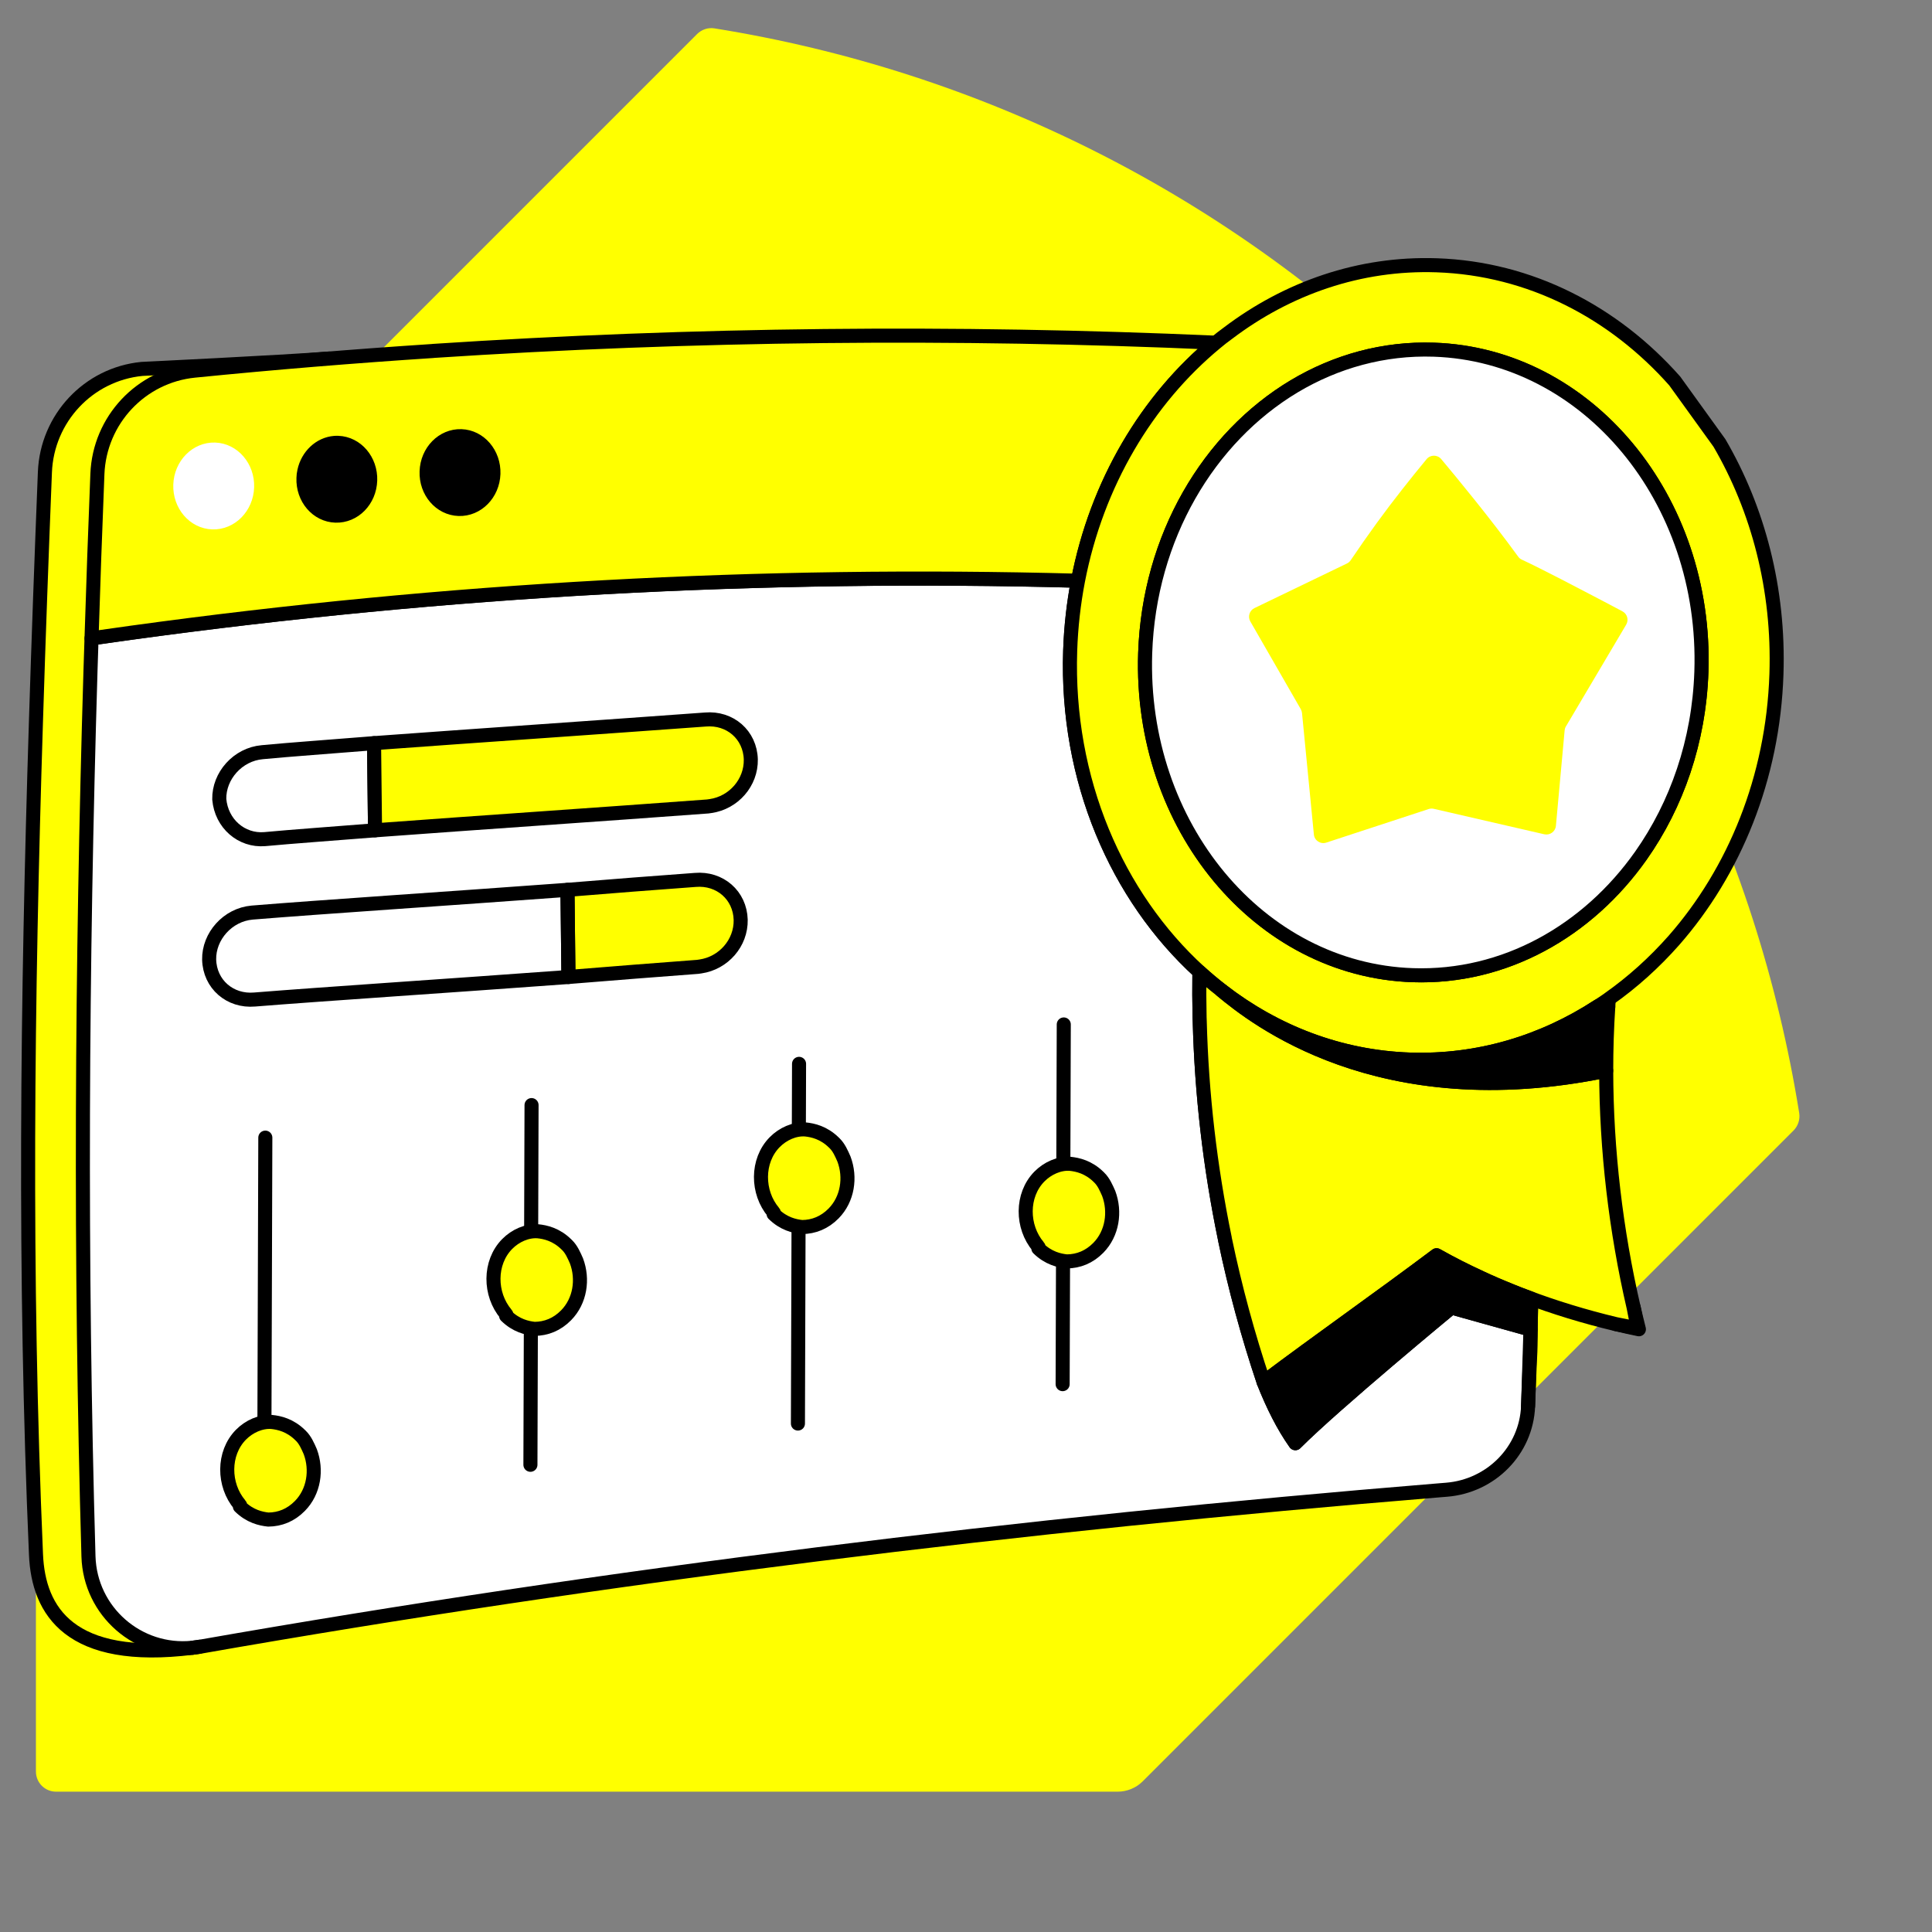 <svg width="148" height="148" viewBox="0 0 148 148" fill="none" xmlns="http://www.w3.org/2000/svg">
<rect x="0" y="0" width="148" height="148" fill="#808080" stroke="none"/>
<path d="M53.395 2.613L3.548 52.46C3.038 52.97 2.752 53.664 2.752 54.383V135.709C2.752 136.561 3.441 137.25 4.293 137.25H85.619C86.338 137.25 87.032 136.964 87.542 136.454L137.389 86.608C137.741 86.255 137.904 85.755 137.828 85.266C134.598 65.128 125.226 45.802 109.711 30.291C94.195 14.781 74.874 5.404 54.736 2.174C54.247 2.093 53.747 2.261 53.395 2.613Z" fill="#FFFF00"/>
<path d="M25.206 27.465C21.481 27.75 10.869 28.261 10.869 28.261C6.767 28.664 3.604 32.051 3.44 36.169C3.185 42.572 2.951 48.949 2.752 55.327C2.083 76.556 1.833 97.679 2.757 119.087C2.94 123.424 5.359 127.393 14.746 126.225" fill="#FFFF00"/>
<path d="M25.206 27.465C21.481 27.75 10.869 28.261 10.869 28.261C6.767 28.664 3.604 32.051 3.44 36.169C3.185 42.572 2.951 48.949 2.752 55.327C2.083 76.556 1.833 97.679 2.757 119.087C2.94 123.424 5.359 127.393 14.746 126.225" stroke="black" stroke-width="1.077" stroke-miterlimit="10" stroke-linecap="round" stroke-linejoin="round"/>
<path d="M117.165 101.827L111.185 100.159C111.185 100.159 102.287 107.495 99.231 110.556C98.313 109.261 97.507 107.659 96.803 105.873C96.797 105.863 96.792 105.852 96.792 105.842C95.599 102.286 94.614 98.659 93.849 94.99C93.849 94.96 93.843 94.929 93.833 94.898C92.695 89.403 92.047 83.812 91.905 78.205C91.9 78.031 91.894 77.939 91.894 77.939C91.869 76.776 91.864 75.608 91.879 74.444C85.553 68.669 81.65 59.735 81.981 49.837C82.042 48.006 82.246 46.22 82.578 44.49C58.277 43.832 34.196 45.154 10.084 48.47C9.538 48.541 8.216 48.73 7.012 48.904C6.982 49.735 6.961 50.577 6.931 51.414C6.252 74.036 6.124 96.526 6.777 119.225C6.9 123.459 10.599 126.648 14.742 126.225C14.757 126.22 14.772 126.22 14.788 126.22C14.951 126.194 15.119 126.179 15.283 126.153C46.614 120.648 78.451 116.766 110.149 114.174C110.374 114.153 110.609 114.133 110.833 114.118C114.221 113.837 116.925 111.118 117.058 107.72L117.241 101.863L117.165 101.827Z" fill="white" stroke="black" stroke-width="1.077" stroke-miterlimit="10" stroke-linecap="round" stroke-linejoin="round"/>
<path d="M20.28 64.281C22.388 64.085 25.393 63.869 28.729 63.605L28.654 56.929C25.208 57.209 22.313 57.409 20.095 57.621C18.207 57.785 16.762 59.445 16.797 61.223C16.958 63.095 18.502 64.429 20.28 64.281Z" stroke="black" stroke-width="1.077" stroke-miterlimit="10" stroke-linecap="round" stroke-linejoin="round"/>
<path d="M43.546 74.842C46.991 74.562 50.327 74.298 53.442 74.066C53.552 74.05 53.552 74.05 53.662 74.034C55.424 73.776 56.775 72.242 56.74 70.464C56.69 68.576 55.145 67.242 53.257 67.406C50.252 67.621 46.916 67.886 43.471 68.166L43.546 74.842Z" fill="#FFFF00" stroke="black" stroke-width="1.077" stroke-miterlimit="10" stroke-linecap="round" stroke-linejoin="round"/>
<path d="M19.505 76.568C24.619 76.156 34.31 75.521 43.546 74.842L43.471 68.165C34.236 68.845 24.544 69.48 19.32 69.908C17.432 70.072 15.988 71.732 16.022 73.51C16.073 75.397 17.617 76.732 19.505 76.568Z" stroke="black" stroke-width="1.077" stroke-miterlimit="10" stroke-linecap="round" stroke-linejoin="round"/>
<path d="M28.729 63.605C36.517 63.026 46.429 62.359 54.217 61.779C54.327 61.763 54.327 61.763 54.437 61.747C56.199 61.49 57.55 59.955 57.515 58.177C57.464 56.289 55.92 54.955 54.032 55.119C46.354 55.682 36.332 56.365 28.654 56.929L28.729 63.605Z" fill="#FFFF00" stroke="black" stroke-width="1.077" stroke-miterlimit="10" stroke-linecap="round" stroke-linejoin="round"/>
<path d="M20.325 87.148L20.239 114.702" stroke="black" stroke-width="1.077" stroke-miterlimit="10" stroke-linecap="round" stroke-linejoin="round"/>
<path d="M23.768 111.202C24.292 112.603 24.051 114.266 22.975 115.362C22.278 116.07 21.451 116.397 20.556 116.405C19.981 116.346 19.149 116.162 18.375 115.402L18.311 115.339C17.02 113.817 16.998 111.39 18.391 109.972C19.025 109.328 19.916 108.936 20.747 108.993C21.322 109.052 22.154 109.236 22.927 109.996L22.992 110.059C23.314 110.376 23.573 110.757 23.768 111.202Z" fill="#FFFF00"/>
<path d="M18.374 115.275C17.083 113.753 17.061 111.326 18.454 109.908C19.088 109.264 19.979 108.872 20.809 108.929C21.385 108.988 22.217 109.172 22.99 109.932L23.055 109.995C23.377 110.312 23.573 110.757 23.768 111.203C24.292 112.603 24.051 114.267 22.974 115.362C22.278 116.071 21.45 116.398 20.556 116.406C19.981 116.347 19.148 116.162 18.375 115.403C18.439 115.338 18.374 115.275 18.374 115.275Z" stroke="black" stroke-width="1.077" stroke-miterlimit="10" stroke-linecap="round" stroke-linejoin="round"/>
<path d="M40.719 84.655L40.633 112.209" stroke="black" stroke-width="1.077" stroke-miterlimit="10" stroke-linecap="round" stroke-linejoin="round"/>
<path d="M44.163 96.594C44.686 97.995 44.445 99.658 43.369 100.754C42.672 101.462 41.845 101.789 40.95 101.797C40.375 101.738 39.543 101.554 38.77 100.794L38.705 100.731C37.414 99.209 37.393 96.782 38.785 95.364C39.419 94.719 40.309 94.328 41.141 94.385C41.716 94.444 42.548 94.628 43.321 95.388L43.386 95.451C43.708 95.768 43.967 96.149 44.163 96.594Z" fill="#FFFF00"/>
<path d="M38.768 100.667C37.477 99.145 37.456 96.718 38.849 95.3C39.482 94.655 40.373 94.264 41.203 94.321C41.779 94.379 42.611 94.564 43.384 95.324L43.449 95.387C43.771 95.704 43.967 96.149 44.162 96.594C44.686 97.995 44.445 99.658 43.368 100.754C42.672 101.463 41.844 101.789 40.95 101.797C40.375 101.738 39.542 101.554 38.769 100.794C38.833 100.73 38.768 100.667 38.768 100.667Z" stroke="black" stroke-width="1.077" stroke-miterlimit="10" stroke-linecap="round" stroke-linejoin="round"/>
<path d="M61.211 81.496L61.125 109.05" stroke="black" stroke-width="1.077" stroke-miterlimit="10" stroke-linecap="round" stroke-linejoin="round"/>
<path d="M64.655 88.793C65.178 90.194 64.937 91.857 63.861 92.953C63.164 93.661 62.337 93.988 61.443 93.996C60.867 93.937 60.035 93.753 59.262 92.993L59.197 92.93C57.906 91.408 57.885 88.981 59.278 87.563C59.911 86.918 60.802 86.527 61.633 86.584C62.208 86.643 63.04 86.827 63.814 87.587L63.878 87.65C64.2 87.967 64.459 88.348 64.655 88.793Z" fill="#FFFF00"/>
<path d="M59.26 92.866C57.969 91.344 57.948 88.917 59.341 87.499C59.974 86.855 60.865 86.463 61.696 86.52C62.271 86.579 63.103 86.763 63.877 87.523L63.941 87.586C64.263 87.903 64.459 88.348 64.654 88.794C65.178 90.195 64.937 91.858 63.861 92.953C63.164 93.662 62.337 93.989 61.442 93.997C60.867 93.938 60.035 93.754 59.261 92.994C59.325 92.929 59.26 92.866 59.26 92.866Z" stroke="black" stroke-width="1.077" stroke-miterlimit="10" stroke-linecap="round" stroke-linejoin="round"/>
<path d="M81.49 78.478L81.403 106.032" stroke="black" stroke-width="1.077" stroke-miterlimit="10" stroke-linecap="round" stroke-linejoin="round"/>
<path d="M84.933 91.427C85.456 92.828 85.216 94.491 84.139 95.586C83.443 96.295 82.615 96.622 81.721 96.63C81.145 96.571 80.313 96.387 79.54 95.627L79.476 95.564C78.184 94.042 78.163 91.614 79.556 90.197C80.189 89.552 81.08 89.161 81.911 89.218C82.487 89.276 83.319 89.461 84.092 90.221L84.156 90.284C84.478 90.6 84.737 90.981 84.933 91.427Z" fill="#FFFF00"/>
<path d="M79.539 95.499C78.248 93.978 78.226 91.55 79.619 90.132C80.252 89.488 81.143 89.097 81.974 89.153C82.549 89.212 83.382 89.397 84.155 90.156L84.219 90.22C84.541 90.536 84.737 90.982 84.933 91.427C85.456 92.828 85.215 94.491 84.139 95.587C83.442 96.295 82.615 96.622 81.721 96.63C81.145 96.571 80.313 96.387 79.54 95.627C79.603 95.563 79.539 95.499 79.539 95.499Z" stroke="black" stroke-width="1.077" stroke-miterlimit="10" stroke-linecap="round" stroke-linejoin="round"/>
<path d="M120.491 55.179L120.124 55.786L119.348 64.092L109.629 61.904L100.501 64.817L99.455 54.455L94.996 46.909L103.17 43.067C104.613 40.97 105.95 39.184 107.343 37.455C112.491 42.965 116.868 48.919 120.491 55.179Z" fill="#FFFF00"/>
<path d="M23.247 36.633C23.252 36.45 23.272 36.271 23.313 36.097L25.63 33.934C25.716 33.929 25.808 33.924 25.9 33.929C27.318 33.975 28.415 35.266 28.364 36.807C28.313 38.347 27.13 39.552 25.711 39.506C24.293 39.455 23.196 38.174 23.247 36.633Z" fill="#FFFF00"/>
<path d="M32.675 36.118C32.726 34.577 33.915 33.368 35.328 33.414C36.741 33.46 37.843 34.751 37.792 36.291C37.741 37.832 36.553 39.036 35.139 38.99C33.731 38.939 32.624 37.659 32.675 36.118Z" fill="#FFFF00"/>
<path d="M117.277 99.47C117.241 105.169 117.266 101.863 117.057 107.699C117.057 107.704 117.057 107.71 117.057 107.715" stroke="black" stroke-width="1.077" stroke-miterlimit="10" stroke-linecap="round" stroke-linejoin="round"/>
<path d="M15.282 126.148C15.119 126.179 14.956 126.199 14.787 126.219" stroke="black" stroke-width="1.077" stroke-miterlimit="10" stroke-linecap="round" stroke-linejoin="round"/>
<path d="M33.17 26.883C33.17 26.883 33.17 26.883 33.165 26.888C27.068 27.286 20.976 27.786 14.894 28.393C10.792 28.802 7.624 32.189 7.461 36.307C7.292 40.511 7.144 44.71 7.012 48.898C8.216 48.73 9.537 48.541 10.083 48.465C34.195 45.148 58.277 43.827 82.578 44.485C84.011 37.031 87.863 30.603 93.124 26.251C73.149 25.363 53.129 25.572 33.17 26.883Z" fill="#FFFF00" stroke="black" stroke-width="1.077" stroke-miterlimit="10" stroke-linecap="round" stroke-linejoin="round"/>
<path d="M122.368 45.659C124.027 46.506 125.338 47.194 125.338 47.194L120.491 55.179L120.124 55.786L119.348 64.092L109.629 61.904L100.501 64.817L99.455 54.455L94.996 46.909L103.17 43.067C104.613 40.97 105.95 39.184 107.343 37.455C108.139 36.465 108.945 35.495 109.807 34.495C109.807 34.495 113.608 38.827 116.547 42.786C117.312 43.128 118.521 43.72 119.807 44.368L122.368 45.659Z" stroke="black" stroke-width="1.077" stroke-miterlimit="10" stroke-linecap="round" stroke-linejoin="round"/>
<path d="M123.2 77.123L122.419 77.077C122.695 76.903 122.965 76.72 123.236 76.531C123.22 76.73 123.21 76.924 123.2 77.123Z" fill="#FFFF00" stroke="black" stroke-width="1.077" stroke-miterlimit="10" stroke-linecap="round" stroke-linejoin="round"/>
<path d="M125.144 100.153C125.271 100.715 125.409 101.271 125.547 101.827C124.955 101.704 124.368 101.572 123.776 101.429" stroke="black" stroke-width="1.077" stroke-miterlimit="10" stroke-linecap="round" stroke-linejoin="round"/>
<path d="M18.93 37.317C18.879 38.853 17.69 40.062 16.277 40.016C14.864 39.97 13.762 38.679 13.813 37.144C13.864 35.603 15.053 34.394 16.466 34.44C17.874 34.49 18.981 35.781 18.93 37.317Z" fill="white" stroke="white" stroke-width="1.077" stroke-miterlimit="10" stroke-linecap="round" stroke-linejoin="round"/>
<path d="M28.359 36.801C28.308 38.342 27.124 39.546 25.706 39.5C24.293 39.455 23.191 38.169 23.247 36.628C23.252 36.444 23.272 36.266 23.313 36.092C23.568 34.914 24.502 34.021 25.629 33.929C25.716 33.924 25.808 33.919 25.9 33.924C27.313 33.975 28.41 35.266 28.359 36.801Z" fill="black" stroke="black" stroke-width="1.077" stroke-miterlimit="10" stroke-linecap="round" stroke-linejoin="round"/>
<path d="M37.798 36.291C37.747 37.832 36.558 39.036 35.145 38.99C33.731 38.944 32.624 37.659 32.68 36.118C32.731 34.577 33.92 33.368 35.333 33.414C36.742 33.46 37.849 34.751 37.798 36.291Z" fill="black" stroke="black" stroke-width="1.077" stroke-miterlimit="10" stroke-linecap="round" stroke-linejoin="round"/>
<path d="M131.715 33.929L128.292 29.184C123.624 23.914 117.216 20.567 110.057 20.322C104.154 20.123 98.629 22.067 94.063 25.526C93.746 25.756 93.43 26 93.129 26.256C87.864 30.608 84.017 37.036 82.578 44.49C82.246 46.22 82.042 48.005 81.981 49.837C81.649 59.735 85.552 68.669 91.879 74.444C92.404 74.924 92.95 75.383 93.507 75.817C93.532 75.837 93.558 75.857 93.583 75.878C97.69 79.056 102.634 80.985 108.006 81.169C113.241 81.342 118.185 79.837 122.42 77.077C122.695 76.903 122.966 76.72 123.236 76.531V76.526C125.052 75.25 126.726 73.74 128.231 72.036C132.853 66.766 135.818 59.613 136.083 51.654C136.302 45.113 134.67 38.995 131.715 33.929ZM130.338 51.46C130.159 56.791 128.445 61.653 125.7 65.546C121.624 71.322 115.256 74.944 108.226 74.704C96.46 74.311 87.282 63.261 87.726 50.031C88.027 41.128 92.603 33.511 99.149 29.592C102.333 27.689 105.986 26.659 109.838 26.791C121.608 27.184 130.782 38.23 130.338 51.46Z" fill="#FFFF00" stroke="black" stroke-width="1.077" stroke-miterlimit="10" stroke-linecap="round" stroke-linejoin="round"/>
<path d="M109.838 26.786C105.986 26.659 102.333 27.689 99.149 29.587C92.598 33.505 88.027 41.128 87.726 50.026C87.282 63.26 96.461 74.306 108.226 74.704C115.256 74.939 121.624 71.322 125.7 65.546C128.445 61.653 130.154 56.786 130.333 51.459C130.782 38.225 121.608 27.184 109.838 26.786Z" fill="white" stroke="black" stroke-width="1.077" stroke-miterlimit="10" stroke-linecap="round" stroke-linejoin="round"/>
<path d="M125.144 100.158L125.461 101.769L123.782 101.434C121.414 100.867 119.072 100.158 116.792 99.291C116.481 99.174 116.169 99.056 115.863 98.929C115.634 98.837 115.404 98.745 115.175 98.648C114.777 98.485 114.379 98.311 113.991 98.138C113.807 98.056 113.618 97.969 113.435 97.883C112.282 97.352 111.149 96.781 110.047 96.158C105.72 99.408 101.129 102.623 96.802 105.873C96.797 105.862 96.792 105.852 96.792 105.842C95.598 102.286 94.613 98.658 93.848 94.99C93.848 94.959 93.843 94.929 93.833 94.898C92.695 89.403 92.047 83.811 91.904 78.204C91.899 78.031 91.894 77.939 91.894 77.939C91.868 76.776 91.863 75.607 91.879 74.444C92.404 74.924 92.95 75.383 93.506 75.817C93.532 75.837 93.557 75.857 93.583 75.878C96.032 77.903 105.583 85.618 123.042 82.016C123.052 88.112 123.787 94.291 125.144 100.158Z" fill="#FFFF00" stroke="black" stroke-width="1.077" stroke-miterlimit="10" stroke-linecap="round" stroke-linejoin="round"/>
<path d="M124.287 46.832C124.654 47.026 124.787 47.49 124.572 47.852L120.231 55.184L119.955 55.648C119.899 55.74 119.868 55.847 119.858 55.955L119.19 63.261C119.149 63.705 118.731 64.005 118.297 63.909L109.838 61.96C109.71 61.929 109.573 61.934 109.445 61.975L101.603 64.546C101.159 64.694 100.69 64.388 100.649 63.924L99.741 54.628C99.731 54.526 99.7 54.424 99.649 54.332L95.782 47.608C95.567 47.24 95.715 46.766 96.098 46.582L103.185 43.164C103.302 43.108 103.399 43.021 103.471 42.914C104.838 40.888 106.108 39.148 107.435 37.465C108.037 36.7 108.644 35.944 109.282 35.174C109.573 34.822 110.108 34.817 110.404 35.169C111.527 36.511 114.134 39.659 116.297 42.638C116.368 42.74 116.46 42.817 116.572 42.868C117.322 43.215 118.419 43.771 119.583 44.368L122.072 45.664C122.965 46.128 123.761 46.551 124.287 46.832Z" fill="#FFFF00"/>
<path d="M117.317 99.49L117.241 101.862L117.164 101.827L111.185 100.158C111.185 100.158 102.287 107.495 99.231 110.556C98.312 109.26 97.506 107.658 96.802 105.873C101.129 102.623 105.721 99.408 110.047 96.158C111.149 96.781 112.282 97.352 113.435 97.883C113.618 97.97 113.802 98.056 113.991 98.138C114.379 98.311 114.777 98.485 115.175 98.648C115.404 98.745 115.634 98.837 115.863 98.929C116.17 99.056 116.481 99.174 116.792 99.291C116.965 99.357 117.144 99.424 117.317 99.49Z" fill="black" stroke="black" stroke-width="1.077" stroke-miterlimit="10" stroke-linecap="round" stroke-linejoin="round"/>
<path d="M123.2 77.123C123.093 78.74 123.042 80.378 123.042 82.016C105.583 85.618 96.032 77.903 93.583 75.878C97.69 79.056 102.634 80.985 108.006 81.169C113.241 81.342 118.185 79.837 122.42 77.077L123.2 77.123Z" fill="black" stroke="black" stroke-width="1.077" stroke-miterlimit="10" stroke-linecap="round" stroke-linejoin="round"/>
</svg>
